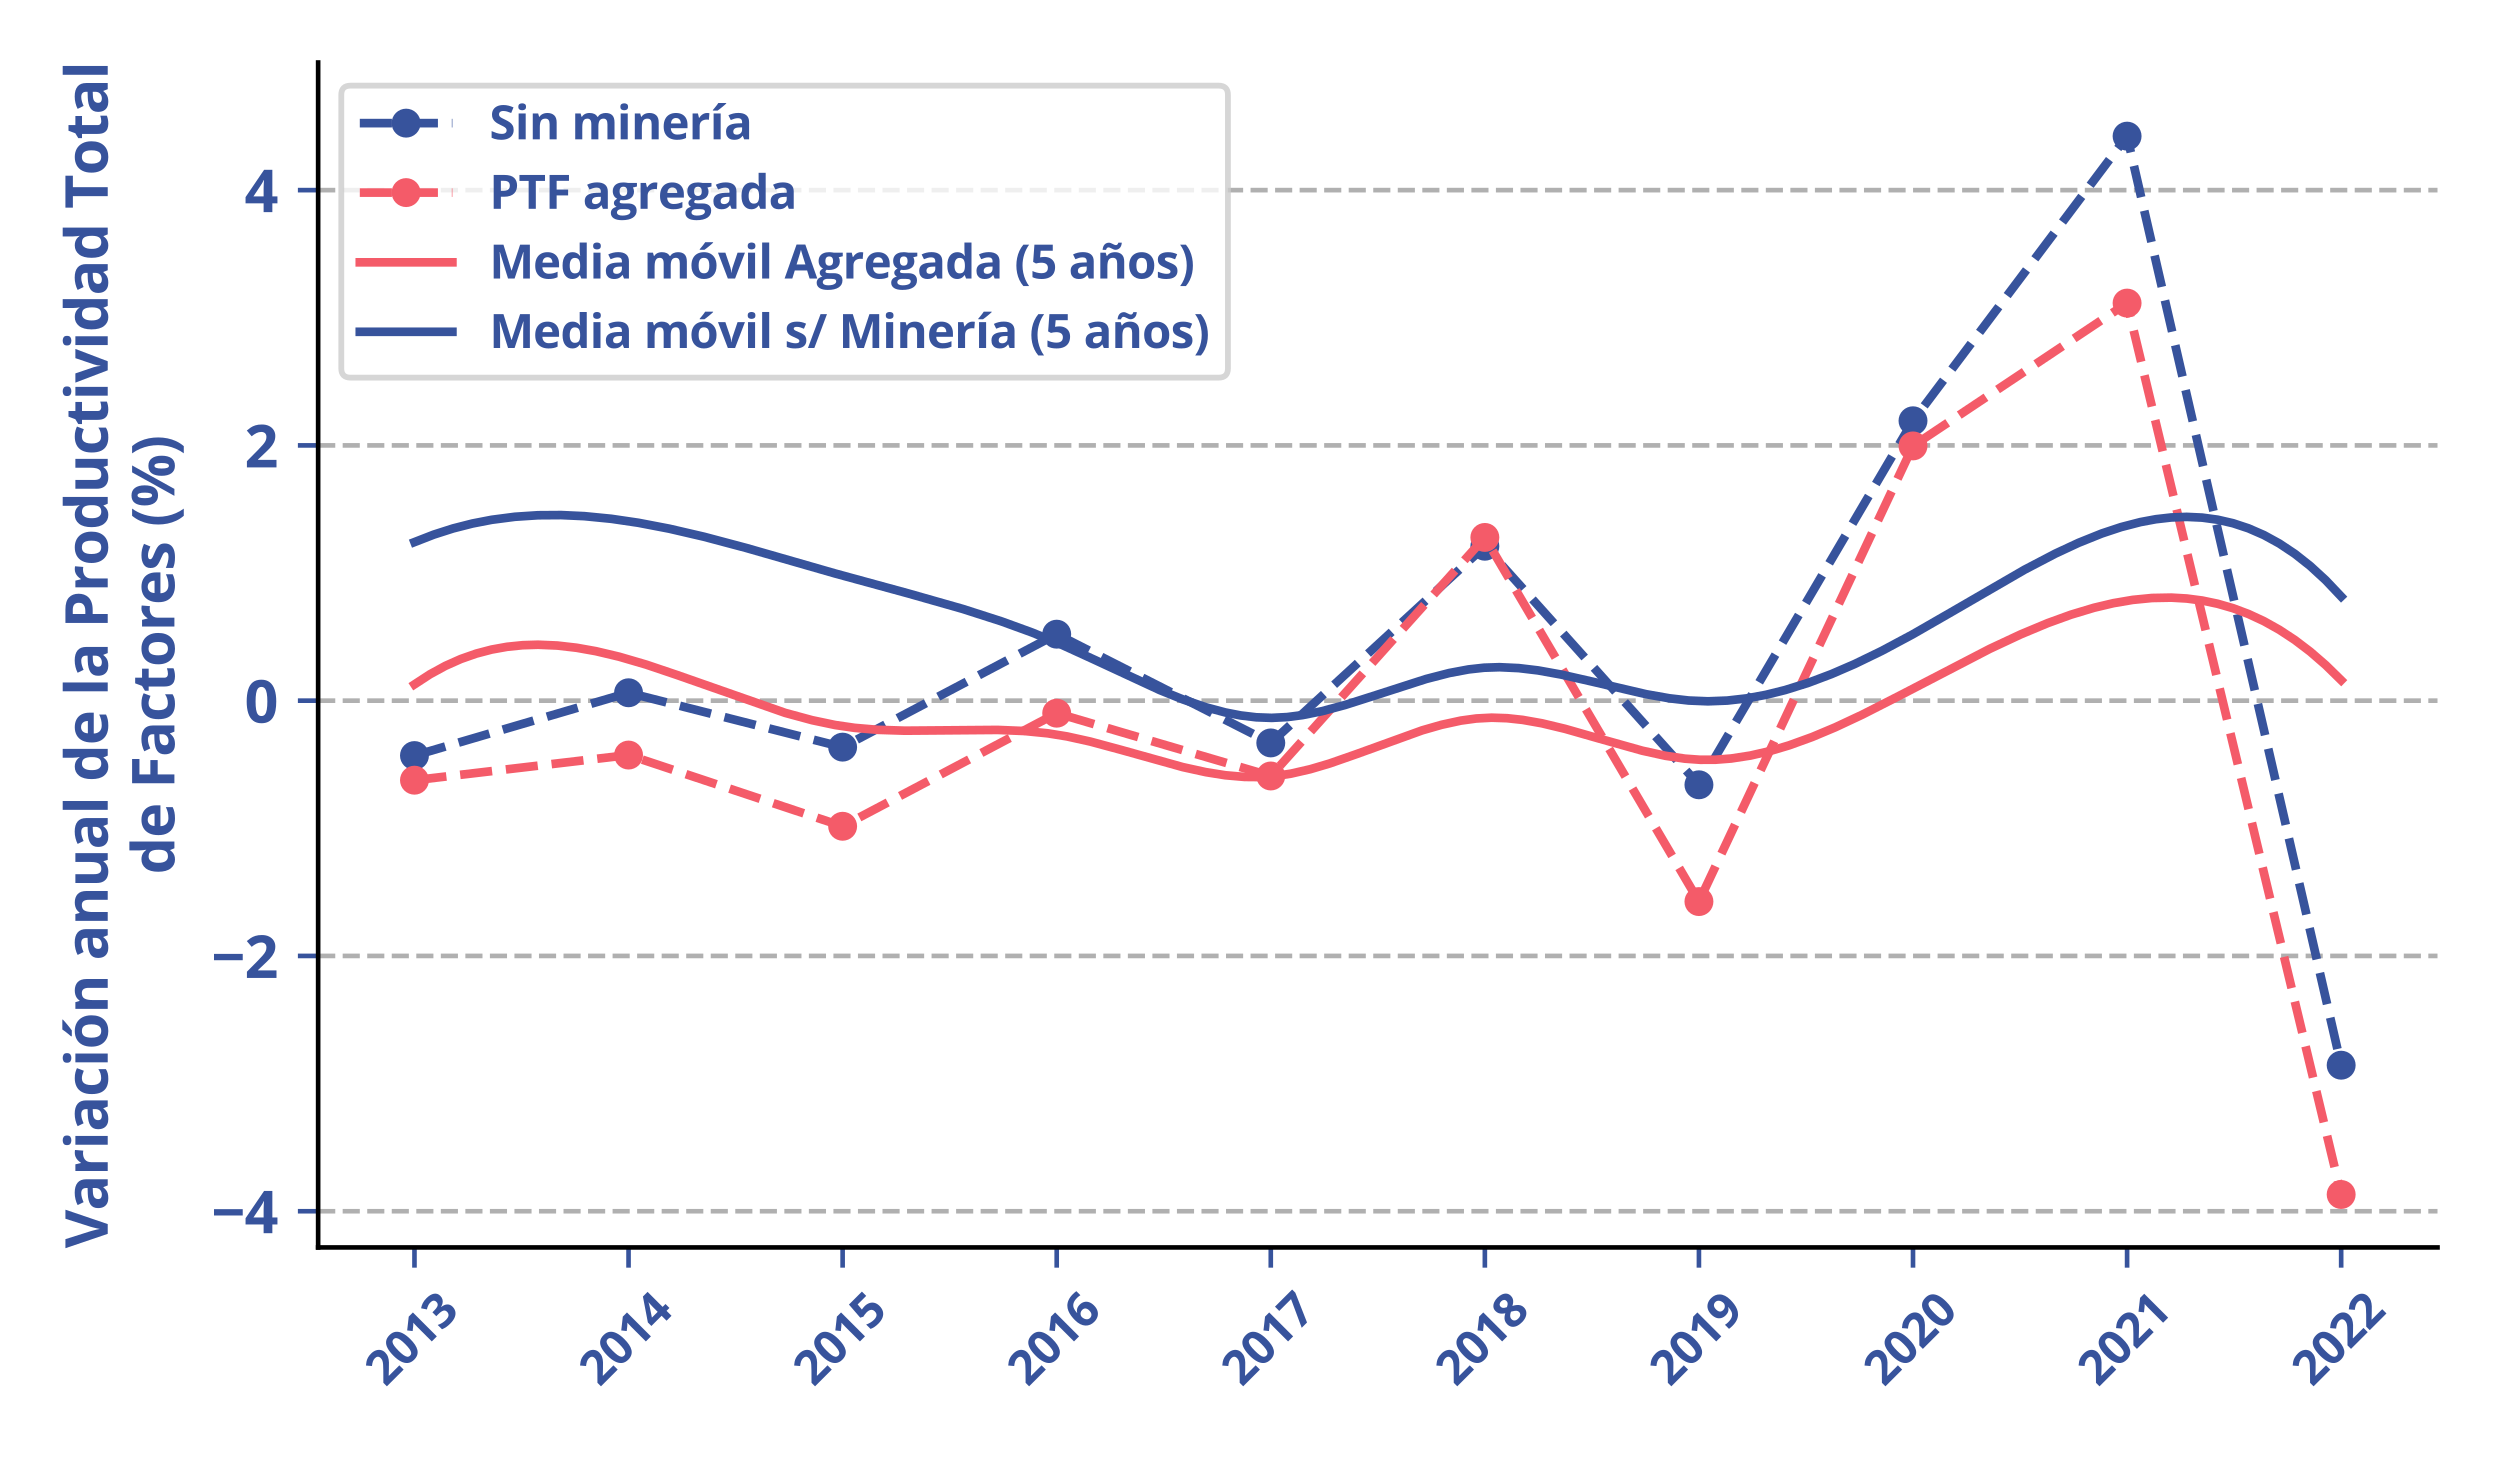 <?xml version="1.0" encoding="utf-8" standalone="no"?>
<!DOCTYPE svg PUBLIC "-//W3C//DTD SVG 1.1//EN"
  "http://www.w3.org/Graphics/SVG/1.1/DTD/svg11.dtd">
<svg xmlns:xlink="http://www.w3.org/1999/xlink" width="432pt" height="252pt" viewBox="0 0 432 252" xmlns="http://www.w3.org/2000/svg" version="1.1">
 <defs>
  <style type="text/css">*{stroke-linejoin: round; stroke-linecap: butt}</style>
 </defs>
 <g id="figure_1">
  <g id="patch_1">
   <path d="M 0 252 
L 432 252 
L 432 0 
L 0 0 
z
" style="fill: #ffffff"/>
  </g>
  <g id="axes_1">
   <g id="patch_2">
    <path d="M 54.974 215.554 
L 421.2 215.554 
L 421.2 10.8 
L 54.974 10.8 
z
" style="fill: #ffffff"/>
   </g>
   <g id="matplotlib.axis_1">
    <g id="xtick_1">
     <g id="line2d_1">
      <defs>
       <path id="m0753e679ba" d="M 0 0 
L 0 3.5 
" style="stroke: #37539c; stroke-width: 0.8"/>
      </defs>
      <g>
       <use xlink:href="#m0753e679ba" x="71.621" y="215.554" style="fill: #37539c; stroke: #37539c; stroke-width: 0.8"/>
      </g>
     </g>
     <g id="text_1">
      <!-- 2013 -->
      <g style="fill: #37539c" transform="translate(66.622 239.788) rotate(-45) scale(0.08 -0.08)">
       <defs>
        <path id="OpenSans-Bold-32" d="M 3450 0 
L 256 0 
L 256 672 
L 1403 1831 
Q 1750 2188 1961 2427 
Q 2172 2666 2267 2862 
Q 2363 3059 2363 3284 
Q 2363 3556 2211 3692 
Q 2059 3828 1806 3828 
Q 1541 3828 1291 3706 
Q 1041 3584 769 3359 
L 244 3981 
Q 441 4150 661 4300 
Q 881 4450 1173 4542 
Q 1466 4634 1875 4634 
Q 2325 4634 2648 4471 
Q 2972 4309 3147 4029 
Q 3322 3750 3322 3397 
Q 3322 3019 3172 2706 
Q 3022 2394 2736 2087 
Q 2450 1781 2047 1409 
L 1459 856 
L 1459 813 
L 3450 813 
L 3450 0 
z
" transform="scale(0.016)"/>
        <path id="OpenSans-Bold-30" d="M 3425 2284 
Q 3425 1731 3339 1297 
Q 3253 863 3064 559 
Q 2875 256 2569 96 
Q 2263 -63 1825 -63 
Q 1275 -63 922 217 
Q 569 497 400 1023 
Q 231 1550 231 2284 
Q 231 3025 386 3551 
Q 541 4078 891 4359 
Q 1241 4641 1825 4641 
Q 2372 4641 2726 4361 
Q 3081 4081 3253 3554 
Q 3425 3028 3425 2284 
z
M 1191 2284 
Q 1191 1763 1248 1414 
Q 1306 1066 1443 891 
Q 1581 716 1825 716 
Q 2066 716 2205 889 
Q 2344 1063 2403 1411 
Q 2463 1759 2463 2284 
Q 2463 2806 2403 3156 
Q 2344 3506 2205 3682 
Q 2066 3859 1825 3859 
Q 1581 3859 1443 3682 
Q 1306 3506 1248 3156 
Q 1191 2806 1191 2284 
z
" transform="scale(0.016)"/>
        <path id="OpenSans-Bold-31" d="M 2644 0 
L 1678 0 
L 1678 2644 
Q 1678 2753 1681 2914 
Q 1684 3075 1690 3245 
Q 1697 3416 1703 3553 
Q 1669 3513 1564 3414 
Q 1459 3316 1369 3238 
L 844 2816 
L 378 3397 
L 1850 4569 
L 2644 4569 
L 2644 0 
z
" transform="scale(0.016)"/>
        <path id="OpenSans-Bold-33" d="M 3272 3547 
Q 3272 3231 3140 3000 
Q 3009 2769 2786 2622 
Q 2563 2475 2284 2406 
L 2284 2388 
Q 2834 2319 3120 2050 
Q 3406 1781 3406 1331 
Q 3406 931 3211 615 
Q 3016 300 2609 118 
Q 2203 -63 1563 -63 
Q 1184 -63 857 -2 
Q 531 59 244 184 
L 244 1006 
Q 538 856 859 779 
Q 1181 703 1459 703 
Q 1978 703 2186 883 
Q 2394 1063 2394 1388 
Q 2394 1578 2297 1709 
Q 2200 1841 1961 1909 
Q 1722 1978 1294 1978 
L 947 1978 
L 947 2719 
L 1300 2719 
Q 1722 2719 1942 2798 
Q 2163 2878 2242 3017 
Q 2322 3156 2322 3334 
Q 2322 3578 2172 3715 
Q 2022 3853 1672 3853 
Q 1453 3853 1273 3798 
Q 1094 3744 950 3667 
Q 806 3591 697 3519 
L 250 4184 
Q 519 4378 880 4506 
Q 1241 4634 1741 4634 
Q 2447 4634 2859 4350 
Q 3272 4066 3272 3547 
z
" transform="scale(0.016)"/>
       </defs>
       <use xlink:href="#OpenSans-Bold-32"/>
       <use xlink:href="#OpenSans-Bold-30" x="57.178"/>
       <use xlink:href="#OpenSans-Bold-31" x="114.355"/>
       <use xlink:href="#OpenSans-Bold-33" x="171.533"/>
      </g>
     </g>
    </g>
    <g id="xtick_2">
     <g id="line2d_2">
      <g>
       <use xlink:href="#m0753e679ba" x="108.613" y="215.554" style="fill: #37539c; stroke: #37539c; stroke-width: 0.8"/>
      </g>
     </g>
     <g id="text_2">
      <!-- 2014 -->
      <g style="fill: #37539c" transform="translate(103.614 239.788) rotate(-45) scale(0.08 -0.08)">
       <defs>
        <path id="OpenSans-Bold-34" d="M 3553 947 
L 3003 947 
L 3003 0 
L 2059 0 
L 2059 947 
L 109 947 
L 109 1619 
L 2113 4569 
L 3003 4569 
L 3003 1697 
L 3553 1697 
L 3553 947 
z
M 2059 1697 
L 2059 2472 
Q 2059 2581 2064 2731 
Q 2069 2881 2075 3031 
Q 2081 3181 2089 3298 
Q 2097 3416 2100 3463 
L 2075 3463 
Q 2016 3334 1950 3214 
Q 1884 3094 1797 2963 
L 959 1697 
L 2059 1697 
z
" transform="scale(0.016)"/>
       </defs>
       <use xlink:href="#OpenSans-Bold-32"/>
       <use xlink:href="#OpenSans-Bold-30" x="57.178"/>
       <use xlink:href="#OpenSans-Bold-31" x="114.355"/>
       <use xlink:href="#OpenSans-Bold-34" x="171.533"/>
      </g>
     </g>
    </g>
    <g id="xtick_3">
     <g id="line2d_3">
      <g>
       <use xlink:href="#m0753e679ba" x="145.606" y="215.554" style="fill: #37539c; stroke: #37539c; stroke-width: 0.8"/>
      </g>
     </g>
     <g id="text_3">
      <!-- 2015 -->
      <g style="fill: #37539c" transform="translate(140.607 239.788) rotate(-45) scale(0.08 -0.08)">
       <defs>
        <path id="OpenSans-Bold-35" d="M 1919 2919 
Q 2338 2919 2664 2759 
Q 2991 2600 3178 2290 
Q 3366 1981 3366 1528 
Q 3366 1034 3161 676 
Q 2956 319 2551 128 
Q 2147 -63 1544 -63 
Q 1184 -63 867 -2 
Q 550 59 313 184 
L 313 1019 
Q 550 894 883 808 
Q 1216 722 1509 722 
Q 1797 722 1994 798 
Q 2191 875 2292 1036 
Q 2394 1197 2394 1447 
Q 2394 1781 2169 1959 
Q 1944 2138 1478 2138 
Q 1300 2138 1108 2103 
Q 916 2069 788 2034 
L 403 2241 
L 575 4569 
L 3053 4569 
L 3053 3750 
L 1422 3750 
L 1338 2853 
Q 1444 2875 1569 2897 
Q 1694 2919 1919 2919 
z
" transform="scale(0.016)"/>
       </defs>
       <use xlink:href="#OpenSans-Bold-32"/>
       <use xlink:href="#OpenSans-Bold-30" x="57.178"/>
       <use xlink:href="#OpenSans-Bold-31" x="114.355"/>
       <use xlink:href="#OpenSans-Bold-35" x="171.533"/>
      </g>
     </g>
    </g>
    <g id="xtick_4">
     <g id="line2d_4">
      <g>
       <use xlink:href="#m0753e679ba" x="182.598" y="215.554" style="fill: #37539c; stroke: #37539c; stroke-width: 0.8"/>
      </g>
     </g>
     <g id="text_4">
      <!-- 2016 -->
      <g style="fill: #37539c" transform="translate(177.599 239.788) rotate(-45) scale(0.08 -0.08)">
       <defs>
        <path id="OpenSans-Bold-36" d="M 225 1941 
Q 225 2334 283 2720 
Q 341 3106 484 3448 
Q 628 3791 887 4055 
Q 1147 4319 1547 4470 
Q 1947 4622 2516 4622 
Q 2650 4622 2829 4611 
Q 3009 4600 3128 4575 
L 3128 3803 
Q 3003 3831 2861 3848 
Q 2719 3866 2578 3866 
Q 2009 3866 1698 3684 
Q 1388 3503 1261 3183 
Q 1134 2863 1113 2438 
L 1153 2438 
Q 1241 2591 1373 2709 
Q 1506 2828 1697 2898 
Q 1888 2969 2144 2969 
Q 2544 2969 2837 2798 
Q 3131 2628 3290 2306 
Q 3450 1984 3450 1522 
Q 3450 1028 3259 672 
Q 3069 316 2720 126 
Q 2372 -63 1894 -63 
Q 1544 -63 1241 57 
Q 938 178 709 425 
Q 481 672 353 1048 
Q 225 1425 225 1941 
z
M 1875 709 
Q 2159 709 2337 903 
Q 2516 1097 2516 1509 
Q 2516 1844 2361 2036 
Q 2206 2228 1894 2228 
Q 1681 2228 1520 2133 
Q 1359 2038 1271 1892 
Q 1184 1747 1184 1594 
Q 1184 1434 1228 1278 
Q 1272 1122 1359 994 
Q 1447 866 1576 787 
Q 1706 709 1875 709 
z
" transform="scale(0.016)"/>
       </defs>
       <use xlink:href="#OpenSans-Bold-32"/>
       <use xlink:href="#OpenSans-Bold-30" x="57.178"/>
       <use xlink:href="#OpenSans-Bold-31" x="114.355"/>
       <use xlink:href="#OpenSans-Bold-36" x="171.533"/>
      </g>
     </g>
    </g>
    <g id="xtick_5">
     <g id="line2d_5">
      <g>
       <use xlink:href="#m0753e679ba" x="219.591" y="215.554" style="fill: #37539c; stroke: #37539c; stroke-width: 0.8"/>
      </g>
     </g>
     <g id="text_5">
      <!-- 2017 -->
      <g style="fill: #37539c" transform="translate(214.592 239.788) rotate(-45) scale(0.08 -0.08)">
       <defs>
        <path id="OpenSans-Bold-37" d="M 709 0 
L 2425 3756 
L 172 3756 
L 172 4569 
L 3450 4569 
L 3450 3963 
L 1722 0 
L 709 0 
z
" transform="scale(0.016)"/>
       </defs>
       <use xlink:href="#OpenSans-Bold-32"/>
       <use xlink:href="#OpenSans-Bold-30" x="57.178"/>
       <use xlink:href="#OpenSans-Bold-31" x="114.355"/>
       <use xlink:href="#OpenSans-Bold-37" x="171.533"/>
      </g>
     </g>
    </g>
    <g id="xtick_6">
     <g id="line2d_6">
      <g>
       <use xlink:href="#m0753e679ba" x="256.583" y="215.554" style="fill: #37539c; stroke: #37539c; stroke-width: 0.8"/>
      </g>
     </g>
     <g id="text_6">
      <!-- 2018 -->
      <g style="fill: #37539c" transform="translate(251.584 239.788) rotate(-45) scale(0.08 -0.08)">
       <defs>
        <path id="OpenSans-Bold-38" d="M 1831 4628 
Q 2225 4628 2558 4506 
Q 2891 4384 3091 4139 
Q 3291 3894 3291 3525 
Q 3291 3250 3183 3044 
Q 3075 2838 2890 2683 
Q 2706 2528 2472 2413 
Q 2716 2284 2934 2114 
Q 3153 1944 3292 1716 
Q 3431 1488 3431 1184 
Q 3431 803 3228 523 
Q 3025 244 2665 90 
Q 2306 -63 1831 -63 
Q 1319 -63 959 84 
Q 600 231 412 504 
Q 225 778 225 1159 
Q 225 1472 342 1703 
Q 459 1934 659 2101 
Q 859 2269 1100 2388 
Q 897 2516 730 2678 
Q 563 2841 464 3050 
Q 366 3259 366 3531 
Q 366 3894 570 4137 
Q 775 4381 1109 4504 
Q 1444 4628 1831 4628 
z
M 1119 1216 
Q 1119 969 1295 808 
Q 1472 647 1819 647 
Q 2178 647 2356 801 
Q 2534 956 2534 1209 
Q 2534 1384 2432 1515 
Q 2331 1647 2178 1751 
Q 2025 1856 1869 1947 
L 1784 1991 
Q 1584 1900 1436 1787 
Q 1288 1675 1203 1534 
Q 1119 1394 1119 1216 
z
M 1825 3922 
Q 1588 3922 1431 3800 
Q 1275 3678 1275 3456 
Q 1275 3300 1351 3183 
Q 1428 3066 1554 2978 
Q 1681 2891 1831 2816 
Q 1975 2884 2100 2968 
Q 2225 3053 2303 3172 
Q 2381 3291 2381 3456 
Q 2381 3678 2223 3800 
Q 2066 3922 1825 3922 
z
" transform="scale(0.016)"/>
       </defs>
       <use xlink:href="#OpenSans-Bold-32"/>
       <use xlink:href="#OpenSans-Bold-30" x="57.178"/>
       <use xlink:href="#OpenSans-Bold-31" x="114.355"/>
       <use xlink:href="#OpenSans-Bold-38" x="171.533"/>
      </g>
     </g>
    </g>
    <g id="xtick_7">
     <g id="line2d_7">
      <g>
       <use xlink:href="#m0753e679ba" x="293.576" y="215.554" style="fill: #37539c; stroke: #37539c; stroke-width: 0.8"/>
      </g>
     </g>
     <g id="text_7">
      <!-- 2019 -->
      <g style="fill: #37539c" transform="translate(288.577 239.788) rotate(-45) scale(0.08 -0.08)">
       <defs>
        <path id="OpenSans-Bold-39" d="M 3431 2619 
Q 3431 2225 3373 1837 
Q 3316 1450 3172 1108 
Q 3028 766 2768 502 
Q 2509 238 2109 87 
Q 1709 -63 1141 -63 
Q 1006 -63 825 -52 
Q 644 -41 525 -19 
L 525 756 
Q 650 725 790 708 
Q 931 691 1075 691 
Q 1647 691 1958 872 
Q 2269 1053 2395 1375 
Q 2522 1697 2541 2119 
L 2503 2119 
Q 2413 1969 2289 1848 
Q 2166 1728 1975 1658 
Q 1784 1588 1491 1588 
Q 1100 1588 811 1758 
Q 522 1928 364 2251 
Q 206 2575 206 3034 
Q 206 3531 395 3886 
Q 584 4241 934 4431 
Q 1284 4622 1759 4622 
Q 2109 4622 2412 4501 
Q 2716 4381 2945 4134 
Q 3175 3888 3303 3509 
Q 3431 3131 3431 2619 
z
M 1778 3847 
Q 1497 3847 1319 3653 
Q 1141 3459 1141 3047 
Q 1141 2716 1294 2522 
Q 1447 2328 1759 2328 
Q 1975 2328 2134 2423 
Q 2294 2519 2383 2664 
Q 2472 2809 2472 2963 
Q 2472 3122 2428 3278 
Q 2384 3434 2296 3562 
Q 2209 3691 2079 3769 
Q 1950 3847 1778 3847 
z
" transform="scale(0.016)"/>
       </defs>
       <use xlink:href="#OpenSans-Bold-32"/>
       <use xlink:href="#OpenSans-Bold-30" x="57.178"/>
       <use xlink:href="#OpenSans-Bold-31" x="114.355"/>
       <use xlink:href="#OpenSans-Bold-39" x="171.533"/>
      </g>
     </g>
    </g>
    <g id="xtick_8">
     <g id="line2d_8">
      <g>
       <use xlink:href="#m0753e679ba" x="330.568" y="215.554" style="fill: #37539c; stroke: #37539c; stroke-width: 0.8"/>
      </g>
     </g>
     <g id="text_8">
      <!-- 2020 -->
      <g style="fill: #37539c" transform="translate(325.57 239.788) rotate(-45) scale(0.08 -0.08)">
       <use xlink:href="#OpenSans-Bold-32"/>
       <use xlink:href="#OpenSans-Bold-30" x="57.178"/>
       <use xlink:href="#OpenSans-Bold-32" x="114.355"/>
       <use xlink:href="#OpenSans-Bold-30" x="171.533"/>
      </g>
     </g>
    </g>
    <g id="xtick_9">
     <g id="line2d_9">
      <g>
       <use xlink:href="#m0753e679ba" x="367.561" y="215.554" style="fill: #37539c; stroke: #37539c; stroke-width: 0.8"/>
      </g>
     </g>
     <g id="text_9">
      <!-- 2021 -->
      <g style="fill: #37539c" transform="translate(362.562 239.788) rotate(-45) scale(0.08 -0.08)">
       <use xlink:href="#OpenSans-Bold-32"/>
       <use xlink:href="#OpenSans-Bold-30" x="57.178"/>
       <use xlink:href="#OpenSans-Bold-32" x="114.355"/>
       <use xlink:href="#OpenSans-Bold-31" x="171.533"/>
      </g>
     </g>
    </g>
    <g id="xtick_10">
     <g id="line2d_10">
      <g>
       <use xlink:href="#m0753e679ba" x="404.553" y="215.554" style="fill: #37539c; stroke: #37539c; stroke-width: 0.8"/>
      </g>
     </g>
     <g id="text_10">
      <!-- 2022 -->
      <g style="fill: #37539c" transform="translate(399.555 239.788) rotate(-45) scale(0.08 -0.08)">
       <use xlink:href="#OpenSans-Bold-32"/>
       <use xlink:href="#OpenSans-Bold-30" x="57.178"/>
       <use xlink:href="#OpenSans-Bold-32" x="114.355"/>
       <use xlink:href="#OpenSans-Bold-32" x="171.533"/>
      </g>
     </g>
    </g>
   </g>
   <g id="matplotlib.axis_2">
    <g id="ytick_1">
     <g id="line2d_11">
      <path d="M 54.974 209.299 
L 421.2 209.299 
" clip-path="url(#pe2cc028d2d)" style="fill: none; stroke-dasharray: 2.96,1.28; stroke-dashoffset: 0; stroke: #b0b0b0; stroke-width: 0.8"/>
     </g>
     <g id="line2d_12">
      <defs>
       <path id="m04320ec1a1" d="M 0 0 
L -3.5 0 
" style="stroke: #37539c; stroke-width: 0.8"/>
      </defs>
      <g>
       <use xlink:href="#m04320ec1a1" x="54.974" y="209.299" style="fill: #37539c; stroke: #37539c; stroke-width: 0.8"/>
      </g>
     </g>
     <g id="text_11">
      <!-- −4 -->
      <g style="fill: #37539c" transform="translate(36.54 213.098) scale(0.1 -0.1)">
       <defs>
        <path id="OpenSans-Bold-2212" d="M 275 1913 
L 275 2597 
L 3378 2597 
L 3378 1913 
L 275 1913 
z
" transform="scale(0.016)"/>
       </defs>
       <use xlink:href="#OpenSans-Bold-2212"/>
       <use xlink:href="#OpenSans-Bold-34" x="57.178"/>
      </g>
     </g>
    </g>
    <g id="ytick_2">
     <g id="line2d_13">
      <path d="M 54.974 165.188 
L 421.2 165.188 
" clip-path="url(#pe2cc028d2d)" style="fill: none; stroke-dasharray: 2.96,1.28; stroke-dashoffset: 0; stroke: #b0b0b0; stroke-width: 0.8"/>
     </g>
     <g id="line2d_14">
      <g>
       <use xlink:href="#m04320ec1a1" x="54.974" y="165.188" style="fill: #37539c; stroke: #37539c; stroke-width: 0.8"/>
      </g>
     </g>
     <g id="text_12">
      <!-- −2 -->
      <g style="fill: #37539c" transform="translate(36.54 168.987) scale(0.1 -0.1)">
       <use xlink:href="#OpenSans-Bold-2212"/>
       <use xlink:href="#OpenSans-Bold-32" x="57.178"/>
      </g>
     </g>
    </g>
    <g id="ytick_3">
     <g id="line2d_15">
      <path d="M 54.974 121.077 
L 421.2 121.077 
" clip-path="url(#pe2cc028d2d)" style="fill: none; stroke-dasharray: 2.96,1.28; stroke-dashoffset: 0; stroke: #b0b0b0; stroke-width: 0.8"/>
     </g>
     <g id="line2d_16">
      <g>
       <use xlink:href="#m04320ec1a1" x="54.974" y="121.077" style="fill: #37539c; stroke: #37539c; stroke-width: 0.8"/>
      </g>
     </g>
     <g id="text_13">
      <!-- 0 -->
      <g style="fill: #37539c" transform="translate(42.257 124.876) scale(0.1 -0.1)">
       <use xlink:href="#OpenSans-Bold-30"/>
      </g>
     </g>
    </g>
    <g id="ytick_4">
     <g id="line2d_17">
      <path d="M 54.974 76.966 
L 421.2 76.966 
" clip-path="url(#pe2cc028d2d)" style="fill: none; stroke-dasharray: 2.96,1.28; stroke-dashoffset: 0; stroke: #b0b0b0; stroke-width: 0.8"/>
     </g>
     <g id="line2d_18">
      <g>
       <use xlink:href="#m04320ec1a1" x="54.974" y="76.966" style="fill: #37539c; stroke: #37539c; stroke-width: 0.8"/>
      </g>
     </g>
     <g id="text_14">
      <!-- 2 -->
      <g style="fill: #37539c" transform="translate(42.257 80.765) scale(0.1 -0.1)">
       <use xlink:href="#OpenSans-Bold-32"/>
      </g>
     </g>
    </g>
    <g id="ytick_5">
     <g id="line2d_19">
      <path d="M 54.974 32.855 
L 421.2 32.855 
" clip-path="url(#pe2cc028d2d)" style="fill: none; stroke-dasharray: 2.96,1.28; stroke-dashoffset: 0; stroke: #b0b0b0; stroke-width: 0.8"/>
     </g>
     <g id="line2d_20">
      <g>
       <use xlink:href="#m04320ec1a1" x="54.974" y="32.855" style="fill: #37539c; stroke: #37539c; stroke-width: 0.8"/>
      </g>
     </g>
     <g id="text_15">
      <!-- 4 -->
      <g style="fill: #37539c" transform="translate(42.257 36.655) scale(0.1 -0.1)">
       <use xlink:href="#OpenSans-Bold-34"/>
      </g>
     </g>
    </g>
    <g id="text_16">
     <!-- Variación anual de la Productividad Total -->
     <g style="fill: #37539c" transform="translate(18.615 215.69) rotate(-90) scale(0.1 -0.1)">
      <defs>
       <path id="OpenSans-Bold-56" d="M 4159 4569 
L 2606 0 
L 1550 0 
L 0 4569 
L 978 4569 
L 1838 1850 
Q 1859 1781 1909 1592 
Q 1959 1403 2011 1192 
Q 2063 981 2081 844 
Q 2100 981 2148 1190 
Q 2197 1400 2245 1589 
Q 2294 1778 2316 1850 
L 3181 4569 
L 4159 4569 
z
" transform="scale(0.016)"/>
       <path id="OpenSans-Bold-61" d="M 1931 3566 
Q 2634 3566 3009 3259 
Q 3384 2953 3384 2328 
L 3384 0 
L 2719 0 
L 2534 475 
L 2509 475 
Q 2359 288 2203 169 
Q 2047 50 1844 -6 
Q 1641 -63 1350 -63 
Q 1041 -63 795 56 
Q 550 175 409 420 
Q 269 666 269 1044 
Q 269 1600 659 1864 
Q 1050 2128 1831 2156 
L 2438 2175 
L 2438 2328 
Q 2438 2603 2294 2731 
Q 2150 2859 1894 2859 
Q 1641 2859 1397 2787 
Q 1153 2716 909 2606 
L 594 3250 
Q 872 3397 1217 3481 
Q 1563 3566 1931 3566 
z
M 2438 1619 
L 2069 1606 
Q 1606 1594 1426 1441 
Q 1247 1288 1247 1038 
Q 1247 819 1375 726 
Q 1503 634 1709 634 
Q 2016 634 2227 815 
Q 2438 997 2438 1331 
L 2438 1619 
z
" transform="scale(0.016)"/>
       <path id="OpenSans-Bold-72" d="M 2450 3559 
Q 2522 3559 2617 3551 
Q 2713 3544 2772 3531 
L 2700 2638 
Q 2653 2653 2567 2661 
Q 2481 2669 2419 2669 
Q 2234 2669 2061 2622 
Q 1888 2575 1750 2470 
Q 1613 2366 1533 2195 
Q 1453 2025 1453 1778 
L 1453 0 
L 500 0 
L 500 3494 
L 1222 3494 
L 1363 2906 
L 1409 2906 
Q 1513 3084 1667 3232 
Q 1822 3381 2020 3470 
Q 2219 3559 2450 3559 
z
" transform="scale(0.016)"/>
       <path id="OpenSans-Bold-69" d="M 1453 3494 
L 1453 0 
L 500 0 
L 500 3494 
L 1453 3494 
z
M 978 4863 
Q 1191 4863 1344 4764 
Q 1497 4666 1497 4397 
Q 1497 4131 1344 4029 
Q 1191 3928 978 3928 
Q 763 3928 611 4029 
Q 459 4131 459 4397 
Q 459 4666 611 4764 
Q 763 4863 978 4863 
z
" transform="scale(0.016)"/>
       <path id="OpenSans-Bold-63" d="M 1919 -63 
Q 1400 -63 1034 126 
Q 669 316 478 712 
Q 288 1109 288 1728 
Q 288 2369 505 2773 
Q 722 3178 1108 3368 
Q 1494 3559 2003 3559 
Q 2366 3559 2630 3489 
Q 2894 3419 3091 3322 
L 2809 2584 
Q 2584 2675 2390 2733 
Q 2197 2791 2003 2791 
Q 1753 2791 1587 2673 
Q 1422 2556 1340 2322 
Q 1259 2088 1259 1734 
Q 1259 1388 1346 1159 
Q 1434 931 1600 820 
Q 1766 709 2003 709 
Q 2300 709 2531 789 
Q 2763 869 2981 1013 
L 2981 197 
Q 2763 59 2523 -2 
Q 2284 -63 1919 -63 
z
" transform="scale(0.016)"/>
       <path id="OpenSans-Bold-f3" d="M 3675 1753 
Q 3675 1316 3558 978 
Q 3441 641 3217 408 
Q 2994 175 2680 56 
Q 2366 -63 1972 -63 
Q 1603 -63 1295 56 
Q 988 175 761 408 
Q 534 641 411 978 
Q 288 1316 288 1753 
Q 288 2334 494 2737 
Q 700 3141 1081 3350 
Q 1463 3559 1991 3559 
Q 2481 3559 2861 3350 
Q 3241 3141 3458 2737 
Q 3675 2334 3675 1753 
z
M 1259 1753 
Q 1259 1409 1334 1175 
Q 1409 941 1568 822 
Q 1728 703 1984 703 
Q 2238 703 2395 822 
Q 2553 941 2626 1175 
Q 2700 1409 2700 1753 
Q 2700 2100 2626 2329 
Q 2553 2559 2393 2675 
Q 2234 2791 1978 2791 
Q 1600 2791 1429 2531 
Q 1259 2272 1259 1753 
z
M 3211 4903 
L 3211 4838 
Q 3121 4750 2974 4622 
Q 2827 4494 2658 4355 
Q 2490 4216 2327 4089 
Q 2165 3963 2043 3878 
L 1408 3878 
L 1408 3963 
Q 1511 4081 1647 4245 
Q 1783 4409 1917 4584 
Q 2052 4759 2143 4903 
L 3211 4903 
z
" transform="scale(0.016)"/>
       <path id="OpenSans-Bold-6e" d="M 2484 3559 
Q 3044 3559 3384 3254 
Q 3725 2950 3725 2278 
L 3725 0 
L 2772 0 
L 2772 2041 
Q 2772 2416 2636 2606 
Q 2500 2797 2209 2797 
Q 1772 2797 1612 2500 
Q 1453 2203 1453 1644 
L 1453 0 
L 500 0 
L 500 3494 
L 1228 3494 
L 1356 3047 
L 1409 3047 
Q 1522 3228 1689 3340 
Q 1856 3453 2061 3506 
Q 2266 3559 2484 3559 
z
" transform="scale(0.016)"/>
       <path id="OpenSans-Bold-20" transform="scale(0.016)"/>
       <path id="OpenSans-Bold-75" d="M 3706 3494 
L 3706 0 
L 2975 0 
L 2847 447 
L 2797 447 
Q 2684 269 2515 156 
Q 2347 44 2144 -9 
Q 1941 -63 1722 -63 
Q 1347 -63 1069 70 
Q 791 203 636 484 
Q 481 766 481 1216 
L 481 3494 
L 1434 3494 
L 1434 1453 
Q 1434 1078 1568 887 
Q 1703 697 1997 697 
Q 2288 697 2453 830 
Q 2619 963 2686 1220 
Q 2753 1478 2753 1850 
L 2753 3494 
L 3706 3494 
z
" transform="scale(0.016)"/>
       <path id="OpenSans-Bold-6c" d="M 1453 0 
L 500 0 
L 500 4863 
L 1453 4863 
L 1453 0 
z
" transform="scale(0.016)"/>
       <path id="OpenSans-Bold-64" d="M 1606 -63 
Q 1022 -63 655 395 
Q 288 853 288 1741 
Q 288 2638 659 3098 
Q 1031 3559 1631 3559 
Q 1881 3559 2072 3490 
Q 2263 3422 2402 3306 
Q 2541 3191 2638 3047 
L 2669 3047 
Q 2650 3147 2623 3342 
Q 2597 3538 2597 3744 
L 2597 4863 
L 3553 4863 
L 3553 0 
L 2822 0 
L 2638 453 
L 2597 453 
Q 2506 309 2370 192 
Q 2234 75 2046 6 
Q 1859 -63 1606 -63 
z
M 1941 697 
Q 2331 697 2492 930 
Q 2653 1163 2663 1631 
L 2663 1734 
Q 2663 2244 2506 2514 
Q 2350 2784 1925 2784 
Q 1609 2784 1431 2512 
Q 1253 2241 1253 1728 
Q 1253 1216 1433 956 
Q 1613 697 1941 697 
z
" transform="scale(0.016)"/>
       <path id="OpenSans-Bold-65" d="M 1941 3559 
Q 2425 3559 2775 3373 
Q 3125 3188 3315 2834 
Q 3506 2481 3506 1972 
L 3506 1509 
L 1253 1509 
Q 1269 1106 1495 876 
Q 1722 647 2125 647 
Q 2459 647 2737 715 
Q 3016 784 3309 922 
L 3309 184 
Q 3050 56 2767 -3 
Q 2484 -63 2081 -63 
Q 1556 -63 1151 131 
Q 747 325 517 722 
Q 288 1119 288 1722 
Q 288 2334 495 2742 
Q 703 3150 1075 3354 
Q 1447 3559 1941 3559 
z
M 1947 2881 
Q 1669 2881 1486 2703 
Q 1303 2525 1275 2144 
L 2613 2144 
Q 2609 2356 2536 2522 
Q 2463 2688 2317 2784 
Q 2172 2881 1947 2881 
z
" transform="scale(0.016)"/>
       <path id="OpenSans-Bold-50" d="M 2034 4569 
Q 2919 4569 3325 4189 
Q 3731 3809 3731 3144 
Q 3731 2844 3640 2570 
Q 3550 2297 3345 2084 
Q 3141 1872 2800 1748 
Q 2459 1625 1959 1625 
L 1544 1625 
L 1544 0 
L 575 0 
L 575 4569 
L 2034 4569 
z
M 1984 3775 
L 1544 3775 
L 1544 2419 
L 1863 2419 
Q 2134 2419 2334 2491 
Q 2534 2563 2643 2716 
Q 2753 2869 2753 3109 
Q 2753 3447 2565 3611 
Q 2378 3775 1984 3775 
z
" transform="scale(0.016)"/>
       <path id="OpenSans-Bold-6f" d="M 3675 1753 
Q 3675 1316 3558 978 
Q 3441 641 3217 408 
Q 2994 175 2680 56 
Q 2366 -63 1972 -63 
Q 1603 -63 1295 56 
Q 988 175 761 408 
Q 534 641 411 978 
Q 288 1316 288 1753 
Q 288 2334 494 2737 
Q 700 3141 1081 3350 
Q 1463 3559 1991 3559 
Q 2481 3559 2861 3350 
Q 3241 3141 3458 2737 
Q 3675 2334 3675 1753 
z
M 1259 1753 
Q 1259 1409 1334 1175 
Q 1409 941 1568 822 
Q 1728 703 1984 703 
Q 2238 703 2395 822 
Q 2553 941 2626 1175 
Q 2700 1409 2700 1753 
Q 2700 2100 2626 2329 
Q 2553 2559 2393 2675 
Q 2234 2791 1978 2791 
Q 1600 2791 1429 2531 
Q 1259 2272 1259 1753 
z
" transform="scale(0.016)"/>
       <path id="OpenSans-Bold-74" d="M 1972 697 
Q 2128 697 2276 728 
Q 2425 759 2572 806 
L 2572 97 
Q 2419 28 2192 -17 
Q 1966 -63 1697 -63 
Q 1384 -63 1136 39 
Q 888 141 745 392 
Q 603 644 603 1094 
L 603 2778 
L 147 2778 
L 147 3181 
L 672 3500 
L 947 4238 
L 1556 4238 
L 1556 3494 
L 2534 3494 
L 2534 2778 
L 1556 2778 
L 1556 1094 
Q 1556 894 1670 795 
Q 1784 697 1972 697 
z
" transform="scale(0.016)"/>
       <path id="OpenSans-Bold-76" d="M 1331 0 
L 0 3494 
L 997 3494 
L 1672 1503 
Q 1728 1328 1761 1134 
Q 1794 941 1806 788 
L 1831 788 
Q 1841 953 1877 1140 
Q 1913 1328 1972 1503 
L 2644 3494 
L 3641 3494 
L 2309 0 
L 1331 0 
z
" transform="scale(0.016)"/>
       <path id="OpenSans-Bold-54" d="M 2338 0 
L 1369 0 
L 1369 3763 
L 128 3763 
L 128 4569 
L 3578 4569 
L 3578 3763 
L 2338 3763 
L 2338 0 
z
" transform="scale(0.016)"/>
      </defs>
      <use xlink:href="#OpenSans-Bold-56"/>
      <use xlink:href="#OpenSans-Bold-61" x="64.99"/>
      <use xlink:href="#OpenSans-Bold-72" x="125.391"/>
      <use xlink:href="#OpenSans-Bold-69" x="170.801"/>
      <use xlink:href="#OpenSans-Bold-61" x="201.318"/>
      <use xlink:href="#OpenSans-Bold-63" x="261.719"/>
      <use xlink:href="#OpenSans-Bold-69" x="313.135"/>
      <use xlink:href="#OpenSans-Bold-f3" x="343.652"/>
      <use xlink:href="#OpenSans-Bold-6e" x="405.566"/>
      <use xlink:href="#OpenSans-Bold-20" x="471.289"/>
      <use xlink:href="#OpenSans-Bold-61" x="497.266"/>
      <use xlink:href="#OpenSans-Bold-6e" x="557.666"/>
      <use xlink:href="#OpenSans-Bold-75" x="623.389"/>
      <use xlink:href="#OpenSans-Bold-61" x="689.111"/>
      <use xlink:href="#OpenSans-Bold-6c" x="749.512"/>
      <use xlink:href="#OpenSans-Bold-20" x="780.029"/>
      <use xlink:href="#OpenSans-Bold-64" x="806.006"/>
      <use xlink:href="#OpenSans-Bold-65" x="869.287"/>
      <use xlink:href="#OpenSans-Bold-20" x="928.369"/>
      <use xlink:href="#OpenSans-Bold-6c" x="954.346"/>
      <use xlink:href="#OpenSans-Bold-61" x="984.863"/>
      <use xlink:href="#OpenSans-Bold-20" x="1045.264"/>
      <use xlink:href="#OpenSans-Bold-50" x="1071.24"/>
      <use xlink:href="#OpenSans-Bold-72" x="1134.033"/>
      <use xlink:href="#OpenSans-Bold-6f" x="1179.443"/>
      <use xlink:href="#OpenSans-Bold-64" x="1241.357"/>
      <use xlink:href="#OpenSans-Bold-75" x="1304.639"/>
      <use xlink:href="#OpenSans-Bold-63" x="1370.361"/>
      <use xlink:href="#OpenSans-Bold-74" x="1421.777"/>
      <use xlink:href="#OpenSans-Bold-69" x="1465.186"/>
      <use xlink:href="#OpenSans-Bold-76" x="1495.703"/>
      <use xlink:href="#OpenSans-Bold-69" x="1552.588"/>
      <use xlink:href="#OpenSans-Bold-64" x="1583.105"/>
      <use xlink:href="#OpenSans-Bold-61" x="1646.387"/>
      <use xlink:href="#OpenSans-Bold-64" x="1706.787"/>
      <use xlink:href="#OpenSans-Bold-20" x="1770.068"/>
      <use xlink:href="#OpenSans-Bold-54" x="1796.045"/>
      <use xlink:href="#OpenSans-Bold-6f" x="1853.955"/>
      <use xlink:href="#OpenSans-Bold-74" x="1915.869"/>
      <use xlink:href="#OpenSans-Bold-61" x="1959.277"/>
      <use xlink:href="#OpenSans-Bold-6c" x="2019.678"/>
     </g>
     <!-- de Factores (%) -->
     <g style="fill: #37539c" transform="translate(30.137 151.099) rotate(-90) scale(0.1 -0.1)">
      <defs>
       <path id="OpenSans-Bold-46" d="M 1528 0 
L 575 0 
L 575 4569 
L 3194 4569 
L 3194 3775 
L 1528 3775 
L 1528 2597 
L 3078 2597 
L 3078 1806 
L 1528 1806 
L 1528 0 
z
" transform="scale(0.016)"/>
       <path id="OpenSans-Bold-73" d="M 2938 1038 
Q 2938 681 2770 436 
Q 2603 191 2272 64 
Q 1941 -63 1447 -63 
Q 1081 -63 820 -16 
Q 559 31 294 141 
L 294 928 
Q 578 800 904 717 
Q 1231 634 1478 634 
Q 1756 634 1876 717 
Q 1997 800 1997 934 
Q 1997 1022 1948 1092 
Q 1900 1163 1740 1252 
Q 1581 1341 1241 1484 
Q 913 1622 702 1762 
Q 491 1903 389 2095 
Q 288 2288 288 2584 
Q 288 3069 664 3314 
Q 1041 3559 1672 3559 
Q 1997 3559 2292 3493 
Q 2588 3428 2900 3284 
L 2613 2597 
Q 2353 2709 2123 2781 
Q 1894 2853 1656 2853 
Q 1447 2853 1340 2797 
Q 1234 2741 1234 2625 
Q 1234 2541 1289 2475 
Q 1344 2409 1501 2329 
Q 1659 2250 1966 2125 
Q 2263 2003 2481 1870 
Q 2700 1738 2819 1542 
Q 2938 1347 2938 1038 
z
" transform="scale(0.016)"/>
       <path id="OpenSans-Bold-28" d="M 256 1753 
Q 256 2275 356 2773 
Q 456 3272 665 3726 
Q 875 4181 1197 4569 
L 1978 4569 
Q 1541 3969 1314 3244 
Q 1088 2519 1088 1759 
Q 1088 1266 1188 777 
Q 1288 288 1486 -165 
Q 1684 -619 1972 -1013 
L 1197 -1013 
Q 875 -638 665 -192 
Q 456 253 356 745 
Q 256 1238 256 1753 
z
" transform="scale(0.016)"/>
       <path id="OpenSans-Bold-25" d="M 1275 4634 
Q 1813 4634 2091 4259 
Q 2369 3884 2369 3206 
Q 2369 2528 2106 2147 
Q 1844 1766 1275 1766 
Q 747 1766 472 2147 
Q 197 2528 197 3206 
Q 197 3884 455 4259 
Q 713 4634 1275 4634 
z
M 1281 3981 
Q 1128 3981 1056 3787 
Q 984 3594 984 3200 
Q 984 2806 1056 2609 
Q 1128 2413 1281 2413 
Q 1434 2413 1507 2608 
Q 1581 2803 1581 3200 
Q 1581 3594 1507 3787 
Q 1434 3981 1281 3981 
z
M 4519 4569 
L 1984 0 
L 1234 0 
L 3769 4569 
L 4519 4569 
z
M 4475 2809 
Q 5013 2809 5291 2434 
Q 5569 2059 5569 1381 
Q 5569 706 5306 325 
Q 5044 -56 4475 -56 
Q 3947 -56 3672 325 
Q 3397 706 3397 1381 
Q 3397 2059 3655 2434 
Q 3913 2809 4475 2809 
z
M 4481 2156 
Q 4328 2156 4256 1962 
Q 4184 1769 4184 1375 
Q 4184 981 4256 784 
Q 4328 588 4481 588 
Q 4634 588 4707 783 
Q 4781 978 4781 1375 
Q 4781 1769 4707 1962 
Q 4634 2156 4481 2156 
z
" transform="scale(0.016)"/>
       <path id="OpenSans-Bold-29" d="M 1913 1753 
Q 1913 1238 1813 745 
Q 1713 253 1505 -192 
Q 1297 -638 972 -1013 
L 197 -1013 
Q 488 -619 684 -165 
Q 881 288 981 777 
Q 1081 1266 1081 1759 
Q 1081 2266 979 2759 
Q 878 3253 681 3711 
Q 484 4169 191 4569 
L 972 4569 
Q 1297 4181 1505 3726 
Q 1713 3272 1813 2773 
Q 1913 2275 1913 1753 
z
" transform="scale(0.016)"/>
      </defs>
      <use xlink:href="#OpenSans-Bold-64"/>
      <use xlink:href="#OpenSans-Bold-65" x="63.281"/>
      <use xlink:href="#OpenSans-Bold-20" x="122.363"/>
      <use xlink:href="#OpenSans-Bold-46" x="148.34"/>
      <use xlink:href="#OpenSans-Bold-61" x="203.223"/>
      <use xlink:href="#OpenSans-Bold-63" x="263.623"/>
      <use xlink:href="#OpenSans-Bold-74" x="315.039"/>
      <use xlink:href="#OpenSans-Bold-6f" x="358.447"/>
      <use xlink:href="#OpenSans-Bold-72" x="420.361"/>
      <use xlink:href="#OpenSans-Bold-65" x="465.771"/>
      <use xlink:href="#OpenSans-Bold-73" x="524.854"/>
      <use xlink:href="#OpenSans-Bold-20" x="574.561"/>
      <use xlink:href="#OpenSans-Bold-28" x="600.537"/>
      <use xlink:href="#OpenSans-Bold-25" x="634.424"/>
      <use xlink:href="#OpenSans-Bold-29" x="724.512"/>
     </g>
    </g>
   </g>
   <g id="line2d_21">
    <path d="M 71.621 130.561 
L 108.613 119.71 
L 145.606 129.105 
L 182.598 109.586 
L 219.591 128.377 
L 256.583 94.39 
L 293.576 135.612 
L 330.568 72.71 
L 367.561 23.526 
L 404.553 184.067 
" clip-path="url(#pe2cc028d2d)" style="fill: none; stroke-dasharray: 5.55,2.4; stroke-dashoffset: 0; stroke: #37539c; stroke-width: 1.5"/>
    <defs>
     <path id="m92edcc971f" d="M 0 2 
C 0.53 2 1.039 1.789 1.414 1.414 
C 1.789 1.039 2 0.53 2 0 
C 2 -0.53 1.789 -1.039 1.414 -1.414 
C 1.039 -1.789 0.53 -2 0 -2 
C -0.53 -2 -1.039 -1.789 -1.414 -1.414 
C -1.789 -1.039 -2 -0.53 -2 0 
C -2 0.53 -1.789 1.039 -1.414 1.414 
C -1.039 1.789 -0.53 2 0 2 
z
" style="stroke: #37539c"/>
    </defs>
    <g clip-path="url(#pe2cc028d2d)">
     <use xlink:href="#m92edcc971f" x="71.621" y="130.561" style="fill: #37539c; stroke: #37539c"/>
     <use xlink:href="#m92edcc971f" x="108.613" y="119.71" style="fill: #37539c; stroke: #37539c"/>
     <use xlink:href="#m92edcc971f" x="145.606" y="129.105" style="fill: #37539c; stroke: #37539c"/>
     <use xlink:href="#m92edcc971f" x="182.598" y="109.586" style="fill: #37539c; stroke: #37539c"/>
     <use xlink:href="#m92edcc971f" x="219.591" y="128.377" style="fill: #37539c; stroke: #37539c"/>
     <use xlink:href="#m92edcc971f" x="256.583" y="94.39" style="fill: #37539c; stroke: #37539c"/>
     <use xlink:href="#m92edcc971f" x="293.576" y="135.612" style="fill: #37539c; stroke: #37539c"/>
     <use xlink:href="#m92edcc971f" x="330.568" y="72.71" style="fill: #37539c; stroke: #37539c"/>
     <use xlink:href="#m92edcc971f" x="367.561" y="23.526" style="fill: #37539c; stroke: #37539c"/>
     <use xlink:href="#m92edcc971f" x="404.553" y="184.067" style="fill: #37539c; stroke: #37539c"/>
    </g>
   </g>
   <g id="line2d_22">
    <path d="M 71.621 134.818 
L 108.613 130.473 
L 145.606 142.78 
L 182.598 123.238 
L 219.591 134.09 
L 256.583 92.868 
L 293.576 155.792 
L 330.568 77.054 
L 367.561 52.374 
L 404.553 206.409 
" clip-path="url(#pe2cc028d2d)" style="fill: none; stroke-dasharray: 5.55,2.4; stroke-dashoffset: 0; stroke: #f45b69; stroke-width: 1.5"/>
    <defs>
     <path id="m185e3e8416" d="M 0 2 
C 0.53 2 1.039 1.789 1.414 1.414 
C 1.789 1.039 2 0.53 2 0 
C 2 -0.53 1.789 -1.039 1.414 -1.414 
C 1.039 -1.789 0.53 -2 0 -2 
C -0.53 -2 -1.039 -1.789 -1.414 -1.414 
C -1.789 -1.039 -2 -0.53 -2 0 
C -2 0.53 -1.789 1.039 -1.414 1.414 
C -1.039 1.789 -0.53 2 0 2 
z
" style="stroke: #f45b69"/>
    </defs>
    <g clip-path="url(#pe2cc028d2d)">
     <use xlink:href="#m185e3e8416" x="71.621" y="134.818" style="fill: #f45b69; stroke: #f45b69"/>
     <use xlink:href="#m185e3e8416" x="108.613" y="130.473" style="fill: #f45b69; stroke: #f45b69"/>
     <use xlink:href="#m185e3e8416" x="145.606" y="142.78" style="fill: #f45b69; stroke: #f45b69"/>
     <use xlink:href="#m185e3e8416" x="182.598" y="123.238" style="fill: #f45b69; stroke: #f45b69"/>
     <use xlink:href="#m185e3e8416" x="219.591" y="134.09" style="fill: #f45b69; stroke: #f45b69"/>
     <use xlink:href="#m185e3e8416" x="256.583" y="92.868" style="fill: #f45b69; stroke: #f45b69"/>
     <use xlink:href="#m185e3e8416" x="293.576" y="155.792" style="fill: #f45b69; stroke: #f45b69"/>
     <use xlink:href="#m185e3e8416" x="330.568" y="77.054" style="fill: #f45b69; stroke: #f45b69"/>
     <use xlink:href="#m185e3e8416" x="367.561" y="52.374" style="fill: #f45b69; stroke: #f45b69"/>
     <use xlink:href="#m185e3e8416" x="404.553" y="206.409" style="fill: #f45b69; stroke: #f45b69"/>
    </g>
   </g>
   <g id="line2d_23">
    <path d="M 71.621 118.264 
L 74.289 116.523 
L 76.958 115.066 
L 79.627 113.877 
L 82.296 112.941 
L 84.965 112.242 
L 87.633 111.764 
L 90.302 111.492 
L 92.971 111.409 
L 96.307 111.55 
L 99.643 111.933 
L 102.979 112.527 
L 106.982 113.476 
L 111.653 114.842 
L 116.99 116.642 
L 135.672 123.185 
L 140.342 124.451 
L 144.345 125.288 
L 147.681 125.773 
L 151.685 126.114 
L 156.355 126.263 
L 163.027 126.208 
L 172.368 126.13 
L 177.038 126.321 
L 181.041 126.716 
L 184.377 127.254 
L 188.381 128.138 
L 193.718 129.578 
L 204.393 132.558 
L 208.397 133.435 
L 211.733 133.964 
L 215.069 134.254 
L 217.737 134.279 
L 220.406 134.091 
L 223.075 133.686 
L 226.411 132.922 
L 229.747 131.935 
L 234.417 130.304 
L 245.76 126.203 
L 249.096 125.246 
L 252.432 124.521 
L 255.101 124.156 
L 257.769 124.016 
L 260.438 124.107 
L 263.107 124.396 
L 266.443 124.985 
L 270.446 125.944 
L 276.451 127.66 
L 283.79 129.721 
L 287.793 130.599 
L 291.129 131.094 
L 293.798 131.288 
L 296.467 131.278 
L 299.136 131.071 
L 302.472 130.56 
L 305.808 129.793 
L 309.144 128.802 
L 313.147 127.354 
L 317.15 125.673 
L 321.821 123.484 
L 328.493 120.08 
L 343.838 112.119 
L 349.176 109.623 
L 353.846 107.672 
L 357.849 106.222 
L 361.853 105.018 
L 365.189 104.229 
L 368.525 103.661 
L 371.861 103.333 
L 375.197 103.27 
L 377.865 103.424 
L 380.534 103.773 
L 383.203 104.328 
L 385.872 105.099 
L 388.541 106.1 
L 391.209 107.34 
L 393.878 108.832 
L 396.547 110.587 
L 399.216 112.615 
L 401.885 114.929 
L 404.553 117.54 
L 404.553 117.54 
" clip-path="url(#pe2cc028d2d)" style="fill: none; stroke: #f45b69; stroke-width: 1.5; stroke-linecap: square"/>
   </g>
   <g id="line2d_24">
    <path d="M 71.621 93.677 
L 74.957 92.381 
L 78.293 91.314 
L 81.629 90.464 
L 84.965 89.82 
L 88.968 89.299 
L 92.971 89.035 
L 96.974 89.006 
L 100.977 89.192 
L 105.648 89.65 
L 110.318 90.337 
L 115.656 91.359 
L 121.661 92.751 
L 129 94.701 
L 144.345 99.108 
L 157.022 102.568 
L 166.363 105.226 
L 173.035 107.368 
L 178.373 109.31 
L 183.043 111.224 
L 189.048 113.971 
L 200.39 119.237 
L 204.393 120.855 
L 208.397 122.221 
L 211.733 123.112 
L 214.401 123.63 
L 217.07 123.949 
L 219.739 124.048 
L 222.408 123.913 
L 225.077 123.57 
L 228.413 122.9 
L 232.416 121.827 
L 237.753 120.124 
L 246.427 117.332 
L 250.43 116.299 
L 253.766 115.677 
L 256.435 115.381 
L 259.104 115.293 
L 262.44 115.449 
L 265.776 115.847 
L 269.779 116.566 
L 275.117 117.779 
L 284.457 119.959 
L 288.461 120.666 
L 291.797 121.049 
L 295.133 121.187 
L 298.469 121.059 
L 301.805 120.68 
L 305.141 120.068 
L 308.477 119.24 
L 312.48 117.987 
L 316.483 116.479 
L 320.486 114.746 
L 325.157 112.48 
L 330.494 109.627 
L 337.166 105.788 
L 349.843 98.446 
L 355.181 95.657 
L 359.184 93.795 
L 363.187 92.188 
L 366.523 91.081 
L 369.859 90.217 
L 372.528 89.722 
L 375.197 89.418 
L 377.865 89.319 
L 380.534 89.443 
L 383.203 89.803 
L 385.872 90.416 
L 388.541 91.297 
L 391.209 92.461 
L 393.878 93.925 
L 396.547 95.702 
L 399.216 97.81 
L 401.885 100.264 
L 404.553 103.078 
L 404.553 103.078 
" clip-path="url(#pe2cc028d2d)" style="fill: none; stroke: #37539c; stroke-width: 1.5; stroke-linecap: square"/>
   </g>
   <g id="patch_3">
    <path d="M 54.974 215.554 
L 54.974 10.8 
" style="fill: none; stroke: #000000; stroke-width: 0.8; stroke-linejoin: miter; stroke-linecap: square"/>
   </g>
   <g id="patch_4">
    <path d="M 54.974 215.554 
L 421.2 215.554 
" style="fill: none; stroke: #000000; stroke-width: 0.8; stroke-linejoin: miter; stroke-linecap: square"/>
   </g>
   <g id="legend_1">
    <g id="patch_5">
     <path d="M 60.574 65.255 
L 210.587 65.255 
Q 212.186 65.255 212.186 63.655 
L 212.186 16.4 
Q 212.186 14.8 210.587 14.8 
L 60.574 14.8 
Q 58.974 14.8 58.974 16.4 
L 58.974 63.655 
Q 58.974 65.255 60.574 65.255 
z
" style="fill: #ffffff; opacity: 0.8; stroke: #cccccc; stroke-linejoin: miter"/>
    </g>
    <g id="line2d_25">
     <path d="M 62.174 21.279 
L 70.174 21.279 
L 78.174 21.279 
" style="fill: none; stroke-dasharray: 5.55,2.4; stroke-dashoffset: 0; stroke: #37539c; stroke-width: 1.5"/>
     <g>
      <use xlink:href="#m92edcc971f" x="70.174" y="21.279" style="fill: #37539c; stroke: #37539c"/>
     </g>
    </g>
    <g id="text_17">
     <!-- Sin minería -->
     <g style="fill: #37539c" transform="translate(84.574 24.079) scale(0.08 -0.08)">
      <defs>
       <path id="OpenSans-Bold-53" d="M 3272 1269 
Q 3272 863 3075 563 
Q 2878 263 2501 100 
Q 2125 -63 1588 -63 
Q 1350 -63 1123 -31 
Q 897 0 689 61 
Q 481 122 294 213 
L 294 1113 
Q 619 969 969 853 
Q 1319 738 1663 738 
Q 1900 738 2045 800 
Q 2191 863 2256 972 
Q 2322 1081 2322 1222 
Q 2322 1394 2206 1516 
Q 2091 1638 1889 1744 
Q 1688 1850 1434 1972 
Q 1275 2047 1087 2155 
Q 900 2263 731 2419 
Q 563 2575 455 2798 
Q 347 3022 347 3334 
Q 347 3744 534 4034 
Q 722 4325 1070 4479 
Q 1419 4634 1894 4634 
Q 2250 4634 2573 4551 
Q 2897 4469 3250 4313 
L 2938 3559 
Q 2622 3688 2372 3758 
Q 2122 3828 1863 3828 
Q 1681 3828 1553 3770 
Q 1425 3713 1359 3608 
Q 1294 3503 1294 3366 
Q 1294 3203 1389 3092 
Q 1484 2981 1676 2878 
Q 1869 2775 2156 2638 
Q 2506 2472 2754 2292 
Q 3003 2113 3137 1870 
Q 3272 1628 3272 1269 
z
" transform="scale(0.016)"/>
       <path id="OpenSans-Bold-6d" d="M 4603 3559 
Q 5197 3559 5501 3254 
Q 5806 2950 5806 2278 
L 5806 0 
L 4850 0 
L 4850 2041 
Q 4850 2416 4722 2606 
Q 4594 2797 4325 2797 
Q 3947 2797 3787 2526 
Q 3628 2256 3628 1753 
L 3628 0 
L 2675 0 
L 2675 2041 
Q 2675 2291 2619 2459 
Q 2563 2628 2447 2712 
Q 2331 2797 2150 2797 
Q 1884 2797 1732 2664 
Q 1581 2531 1517 2273 
Q 1453 2016 1453 1644 
L 1453 0 
L 500 0 
L 500 3494 
L 1228 3494 
L 1356 3047 
L 1409 3047 
Q 1516 3228 1677 3340 
Q 1838 3453 2031 3506 
Q 2225 3559 2425 3559 
Q 2809 3559 3076 3434 
Q 3344 3309 3488 3047 
L 3572 3047 
Q 3728 3316 4014 3437 
Q 4300 3559 4603 3559 
z
" transform="scale(0.016)"/>
       <path id="OpenSans-Bold-ed" d="M 1453 0 
L 500 0 
L 500 3494 
L 1453 3494 
L 1453 0 
z
M 2203 4903 
L 2203 4838 
Q 2113 4750 1966 4622 
Q 1819 4494 1650 4355 
Q 1482 4216 1319 4089 
Q 1157 3963 1035 3878 
L 400 3878 
L 400 3963 
Q 503 4081 639 4245 
Q 775 4409 909 4584 
Q 1044 4759 1135 4903 
L 2203 4903 
z
" transform="scale(0.016)"/>
      </defs>
      <use xlink:href="#OpenSans-Bold-53"/>
      <use xlink:href="#OpenSans-Bold-69" x="55.078"/>
      <use xlink:href="#OpenSans-Bold-6e" x="85.596"/>
      <use xlink:href="#OpenSans-Bold-20" x="151.318"/>
      <use xlink:href="#OpenSans-Bold-6d" x="177.295"/>
      <use xlink:href="#OpenSans-Bold-69" x="275.488"/>
      <use xlink:href="#OpenSans-Bold-6e" x="306.006"/>
      <use xlink:href="#OpenSans-Bold-65" x="371.729"/>
      <use xlink:href="#OpenSans-Bold-72" x="430.811"/>
      <use xlink:href="#OpenSans-Bold-ed" x="476.221"/>
      <use xlink:href="#OpenSans-Bold-61" x="506.738"/>
     </g>
    </g>
    <g id="line2d_26">
     <path d="M 62.174 33.28 
L 70.174 33.28 
L 78.174 33.28 
" style="fill: none; stroke-dasharray: 5.55,2.4; stroke-dashoffset: 0; stroke: #f45b69; stroke-width: 1.5"/>
     <g>
      <use xlink:href="#m185e3e8416" x="70.174" y="33.28" style="fill: #f45b69; stroke: #f45b69"/>
     </g>
    </g>
    <g id="text_18">
     <!-- PTF agregada -->
     <g style="fill: #37539c" transform="translate(84.574 36.08) scale(0.08 -0.08)">
      <defs>
       <path id="OpenSans-Bold-67" d="M 1522 -1538 
Q 791 -1538 405 -1283 
Q 19 -1028 19 -569 
Q 19 -253 216 -40 
Q 413 172 794 263 
Q 647 325 537 467 
Q 428 609 428 769 
Q 428 969 543 1101 
Q 659 1234 878 1363 
Q 603 1481 442 1743 
Q 281 2006 281 2363 
Q 281 2744 448 3011 
Q 616 3278 936 3418 
Q 1256 3559 1716 3559 
Q 1813 3559 1941 3546 
Q 2069 3534 2176 3518 
Q 2284 3503 2322 3494 
L 3541 3494 
L 3541 3009 
L 2994 2869 
Q 3069 2753 3106 2622 
Q 3144 2491 3144 2344 
Q 3144 1781 2751 1467 
Q 2359 1153 1663 1153 
Q 1497 1163 1350 1178 
Q 1278 1122 1240 1059 
Q 1203 997 1203 928 
Q 1203 859 1261 814 
Q 1319 769 1436 745 
Q 1553 722 1728 722 
L 2322 722 
Q 2897 722 3198 475 
Q 3500 228 3500 -250 
Q 3500 -863 2989 -1200 
Q 2478 -1538 1522 -1538 
z
M 1563 -916 
Q 1903 -916 2148 -852 
Q 2394 -788 2525 -670 
Q 2656 -553 2656 -391 
Q 2656 -259 2579 -182 
Q 2503 -106 2348 -75 
Q 2194 -44 1953 -44 
L 1459 -44 
Q 1284 -44 1145 -100 
Q 1006 -156 925 -257 
Q 844 -359 844 -494 
Q 844 -691 1033 -803 
Q 1222 -916 1563 -916 
z
M 1716 1734 
Q 1984 1734 2109 1900 
Q 2234 2066 2234 2350 
Q 2234 2666 2104 2823 
Q 1975 2981 1716 2981 
Q 1453 2981 1322 2823 
Q 1191 2666 1191 2350 
Q 1191 2066 1320 1900 
Q 1450 1734 1716 1734 
z
" transform="scale(0.016)"/>
      </defs>
      <use xlink:href="#OpenSans-Bold-50"/>
      <use xlink:href="#OpenSans-Bold-54" x="62.793"/>
      <use xlink:href="#OpenSans-Bold-46" x="120.703"/>
      <use xlink:href="#OpenSans-Bold-20" x="175.586"/>
      <use xlink:href="#OpenSans-Bold-61" x="201.562"/>
      <use xlink:href="#OpenSans-Bold-67" x="261.963"/>
      <use xlink:href="#OpenSans-Bold-72" x="318.457"/>
      <use xlink:href="#OpenSans-Bold-65" x="363.867"/>
      <use xlink:href="#OpenSans-Bold-67" x="422.949"/>
      <use xlink:href="#OpenSans-Bold-61" x="479.443"/>
      <use xlink:href="#OpenSans-Bold-64" x="539.844"/>
      <use xlink:href="#OpenSans-Bold-61" x="603.125"/>
     </g>
    </g>
    <g id="line2d_27">
     <path d="M 62.174 45.331 
L 70.174 45.331 
L 78.174 45.331 
" style="fill: none; stroke: #f45b69; stroke-width: 1.5; stroke-linecap: square"/>
    </g>
    <g id="text_19">
     <!-- Media móvil Agregada (5 años) -->
     <g style="fill: #37539c" transform="translate(84.574 48.131) scale(0.08 -0.08)">
      <defs>
       <path id="OpenSans-Bold-4d" d="M 2509 0 
L 1409 3584 
L 1381 3584 
Q 1388 3456 1402 3198 
Q 1416 2941 1428 2650 
Q 1441 2359 1441 2125 
L 1441 0 
L 575 0 
L 575 4569 
L 1894 4569 
L 2975 1075 
L 2994 1075 
L 4141 4569 
L 5459 4569 
L 5459 0 
L 4556 0 
L 4556 2163 
Q 4556 2378 4564 2659 
Q 4572 2941 4584 3195 
Q 4597 3450 4603 3578 
L 4575 3578 
L 3397 0 
L 2509 0 
z
" transform="scale(0.016)"/>
       <path id="OpenSans-Bold-41" d="M 3372 0 
L 3041 1088 
L 1375 1088 
L 1044 0 
L 0 0 
L 1613 4588 
L 2797 4588 
L 4416 0 
L 3372 0 
z
M 2809 1900 
L 2478 2963 
Q 2447 3069 2395 3236 
Q 2344 3403 2292 3576 
Q 2241 3750 2209 3878 
Q 2178 3750 2123 3561 
Q 2069 3372 2019 3203 
Q 1969 3034 1947 2963 
L 1619 1900 
L 2809 1900 
z
" transform="scale(0.016)"/>
       <path id="OpenSans-Bold-f1" d="M 2484 3559 
Q 3044 3559 3384 3254 
Q 3725 2950 3725 2278 
L 3725 0 
L 2772 0 
L 2772 2041 
Q 2772 2416 2636 2606 
Q 2500 2797 2209 2797 
Q 1772 2797 1612 2500 
Q 1453 2203 1453 1644 
L 1453 0 
L 500 0 
L 500 3494 
L 1228 3494 
L 1356 3047 
L 1409 3047 
Q 1522 3228 1689 3340 
Q 1856 3453 2061 3506 
Q 2266 3559 2484 3559 
z
M 808 3872 
Q 827 4122 899 4305 
Q 971 4488 1086 4605 
Q 1202 4722 1347 4780 
Q 1493 4838 1658 4838 
Q 1786 4838 1909 4789 
Q 2033 4741 2153 4675 
Q 2274 4609 2391 4561 
Q 2508 4513 2621 4513 
Q 2715 4513 2804 4595 
Q 2893 4678 2933 4844 
L 3399 4844 
Q 3361 4350 3117 4114 
Q 2874 3878 2549 3878 
Q 2421 3878 2297 3928 
Q 2174 3978 2053 4042 
Q 1933 4106 1817 4156 
Q 1702 4206 1590 4206 
Q 1493 4206 1404 4123 
Q 1315 4041 1274 3872 
L 808 3872 
z
" transform="scale(0.016)"/>
      </defs>
      <use xlink:href="#OpenSans-Bold-4d"/>
      <use xlink:href="#OpenSans-Bold-65" x="94.287"/>
      <use xlink:href="#OpenSans-Bold-64" x="153.369"/>
      <use xlink:href="#OpenSans-Bold-69" x="216.65"/>
      <use xlink:href="#OpenSans-Bold-61" x="247.168"/>
      <use xlink:href="#OpenSans-Bold-20" x="307.568"/>
      <use xlink:href="#OpenSans-Bold-6d" x="333.545"/>
      <use xlink:href="#OpenSans-Bold-f3" x="431.738"/>
      <use xlink:href="#OpenSans-Bold-76" x="493.652"/>
      <use xlink:href="#OpenSans-Bold-69" x="550.537"/>
      <use xlink:href="#OpenSans-Bold-6c" x="581.055"/>
      <use xlink:href="#OpenSans-Bold-20" x="611.572"/>
      <use xlink:href="#OpenSans-Bold-41" x="637.549"/>
      <use xlink:href="#OpenSans-Bold-67" x="706.543"/>
      <use xlink:href="#OpenSans-Bold-72" x="763.037"/>
      <use xlink:href="#OpenSans-Bold-65" x="808.447"/>
      <use xlink:href="#OpenSans-Bold-67" x="867.529"/>
      <use xlink:href="#OpenSans-Bold-61" x="924.023"/>
      <use xlink:href="#OpenSans-Bold-64" x="984.424"/>
      <use xlink:href="#OpenSans-Bold-61" x="1047.705"/>
      <use xlink:href="#OpenSans-Bold-20" x="1108.105"/>
      <use xlink:href="#OpenSans-Bold-28" x="1134.082"/>
      <use xlink:href="#OpenSans-Bold-35" x="1167.969"/>
      <use xlink:href="#OpenSans-Bold-20" x="1225.146"/>
      <use xlink:href="#OpenSans-Bold-61" x="1251.123"/>
      <use xlink:href="#OpenSans-Bold-f1" x="1311.523"/>
      <use xlink:href="#OpenSans-Bold-6f" x="1377.246"/>
      <use xlink:href="#OpenSans-Bold-73" x="1439.16"/>
      <use xlink:href="#OpenSans-Bold-29" x="1488.867"/>
     </g>
    </g>
    <g id="line2d_28">
     <path d="M 62.174 57.333 
L 70.174 57.333 
L 78.174 57.333 
" style="fill: none; stroke: #37539c; stroke-width: 1.5; stroke-linecap: square"/>
    </g>
    <g id="text_20">
     <!-- Media móvil s/ Minería (5 años) -->
     <g style="fill: #37539c" transform="translate(84.574 60.133) scale(0.08 -0.08)">
      <defs>
       <path id="OpenSans-Bold-2f" d="M 2613 4569 
L 909 0 
L 44 0 
L 1747 4569 
L 2613 4569 
z
" transform="scale(0.016)"/>
      </defs>
      <use xlink:href="#OpenSans-Bold-4d"/>
      <use xlink:href="#OpenSans-Bold-65" x="94.287"/>
      <use xlink:href="#OpenSans-Bold-64" x="153.369"/>
      <use xlink:href="#OpenSans-Bold-69" x="216.65"/>
      <use xlink:href="#OpenSans-Bold-61" x="247.168"/>
      <use xlink:href="#OpenSans-Bold-20" x="307.568"/>
      <use xlink:href="#OpenSans-Bold-6d" x="333.545"/>
      <use xlink:href="#OpenSans-Bold-f3" x="431.738"/>
      <use xlink:href="#OpenSans-Bold-76" x="493.652"/>
      <use xlink:href="#OpenSans-Bold-69" x="550.537"/>
      <use xlink:href="#OpenSans-Bold-6c" x="581.055"/>
      <use xlink:href="#OpenSans-Bold-20" x="611.572"/>
      <use xlink:href="#OpenSans-Bold-73" x="637.549"/>
      <use xlink:href="#OpenSans-Bold-2f" x="687.256"/>
      <use xlink:href="#OpenSans-Bold-20" x="728.564"/>
      <use xlink:href="#OpenSans-Bold-4d" x="754.541"/>
      <use xlink:href="#OpenSans-Bold-69" x="848.828"/>
      <use xlink:href="#OpenSans-Bold-6e" x="879.346"/>
      <use xlink:href="#OpenSans-Bold-65" x="945.068"/>
      <use xlink:href="#OpenSans-Bold-72" x="1004.15"/>
      <use xlink:href="#OpenSans-Bold-ed" x="1049.561"/>
      <use xlink:href="#OpenSans-Bold-61" x="1080.078"/>
      <use xlink:href="#OpenSans-Bold-20" x="1140.479"/>
      <use xlink:href="#OpenSans-Bold-28" x="1166.455"/>
      <use xlink:href="#OpenSans-Bold-35" x="1200.342"/>
      <use xlink:href="#OpenSans-Bold-20" x="1257.52"/>
      <use xlink:href="#OpenSans-Bold-61" x="1283.496"/>
      <use xlink:href="#OpenSans-Bold-f1" x="1343.896"/>
      <use xlink:href="#OpenSans-Bold-6f" x="1409.619"/>
      <use xlink:href="#OpenSans-Bold-73" x="1471.533"/>
      <use xlink:href="#OpenSans-Bold-29" x="1521.24"/>
     </g>
    </g>
   </g>
  </g>
 </g>
 <defs>
  <clipPath id="pe2cc028d2d">
   <rect x="54.974" y="10.8" width="366.226" height="204.754"/>
  </clipPath>
 </defs>
</svg>

